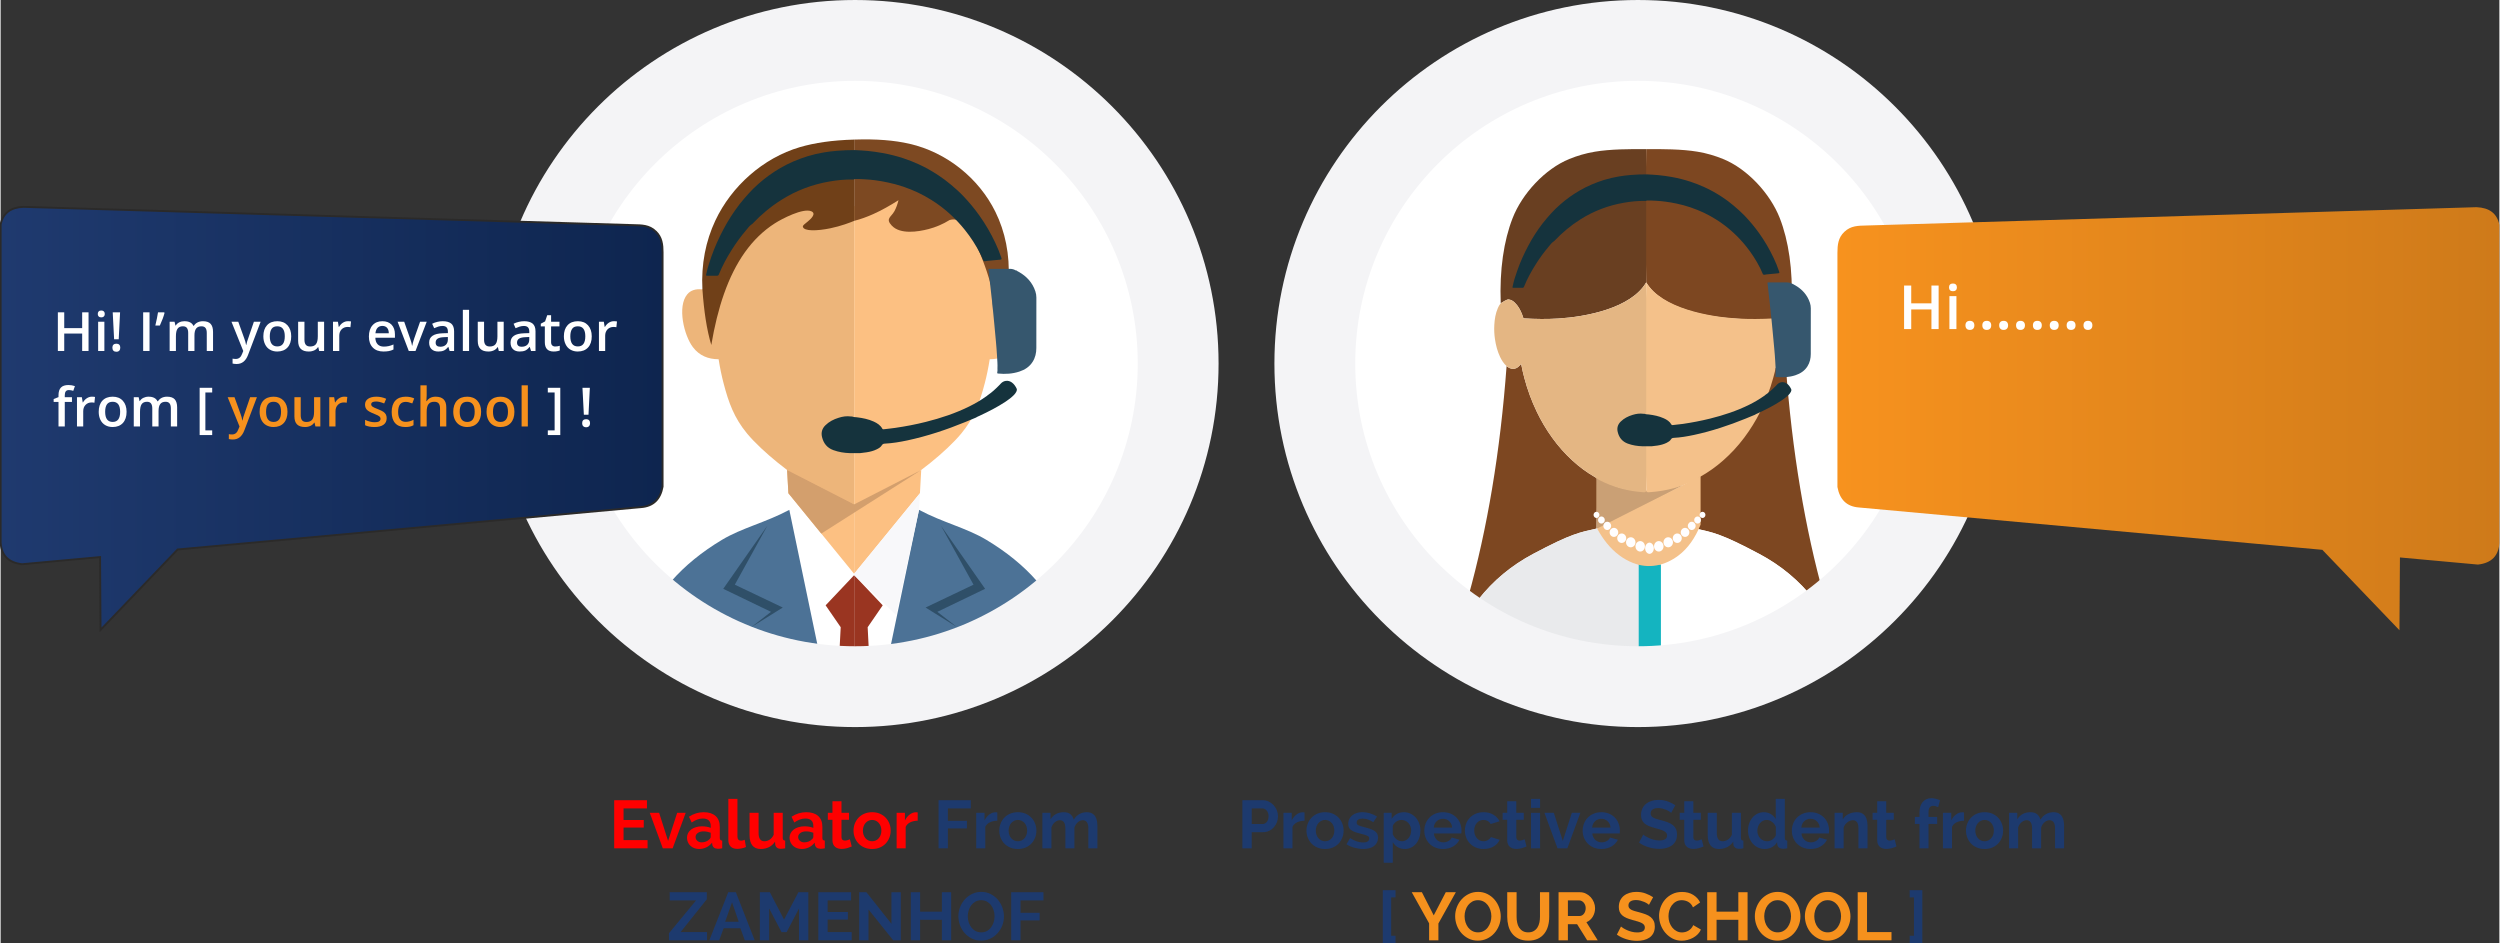 <?xml version="1.0" encoding="UTF-8"?>
<!DOCTYPE svg PUBLIC "-//W3C//DTD SVG 1.1//EN" "http://www.w3.org/Graphics/SVG/1.1/DTD/svg11.dtd">
<!-- Creator: CorelDRAW 2017 -->
<svg xmlns="http://www.w3.org/2000/svg" xml:space="preserve" width="737px" height="278px" version="1.1" style="shape-rendering:geometricPrecision; text-rendering:geometricPrecision; image-rendering:optimizeQuality; fill-rule:evenodd; clip-rule:evenodd"
viewBox="0 0 73700 27814"
 xmlns:xlink="http://www.w3.org/1999/xlink">
 <rect x="0" y="0" width="73700" height="27814" fill="#333333" stroke="none"/>
 <defs>
  <style type="text/css">
   <![CDATA[
    .str0 {stroke:#2B2A29;stroke-width:57;stroke-miterlimit:22.926}
    .fil9 {fill:none}
    .fil22 {fill:#14B4C0}
    .fil15 {fill:#15333D}
    .fil11 {fill:#2F4F68}
    .fil14 {fill:#36576E}
    .fil7 {fill:#4C7296}
    .fil25 {fill:#693F21}
    .fil13 {fill:#704018}
    .fil20 {fill:#7D4721}
    .fil6 {fill:#7D4922}
    .fil8 {fill:#9A3521}
    .fil19 {fill:#CAA075}
    .fil10 {fill:#D39F6D}
    .fil26 {fill:#E4B683}
    .fil21 {fill:#E9EAEC}
    .fil4 {fill:#EDB57A}
    .fil23 {fill:#F4C18A}
    .fil16 {fill:#F4F4F6}
    .fil12 {fill:#F8F8FA}
    .fil5 {fill:#FCC082}
    .fil24 {fill:#FFFEFF}
    .fil3 {fill:white}
    .fil1 {fill:#1D3A6E;fill-rule:nonzero}
    .fil2 {fill:#F6911D;fill-rule:nonzero}
    .fil0 {fill:red;fill-rule:nonzero}
    .fil18 {fill:white;fill-rule:nonzero}
    .fil17 {fill:url(#id0)}
    .fil27 {fill:url(#id1)}
   ]]>
  </style>
  <linearGradient id="id0" gradientUnits="userSpaceOnUse" x1="0" y1="12340" x2="19524" y2="12340">
   <stop offset="0" style="stop-opacity:1; stop-color:#1F3A6F"/>
   <stop offset="1" style="stop-opacity:1; stop-color:#0E254F"/>
  </linearGradient>
  <linearGradient id="id1" gradientUnits="userSpaceOnUse" x1="54176" y1="12350" x2="73700" y2="12350">
   <stop offset="0" style="stop-opacity:1; stop-color:#F7921E"/>
   <stop offset="1" style="stop-opacity:1; stop-color:#CE7A1A"/>
  </linearGradient>
 </defs>
 <g id="Layer_x0020_1">
  <g id="_1432956928912">
   <g>
    <polygon class="fil0" points="19081,24779 19081,25021 18097,25021 18097,23602 19063,23602 19063,23844 18373,23844 18373,24186 18969,24186 18969,24409 18373,24409 18373,24779 "/>
    <polygon class="fil0" points="19531,25021 19146,23974 19422,23974 19687,24803 19954,23974 20206,23974 19821,25021 "/>
    <path class="fil0" d="M20601 25041c-51,0 -98,-9 -142,-25 -44,-17 -82,-40 -114,-70 -32,-30 -57,-65 -74,-105 -18,-40 -27,-84 -27,-132 0,-49 11,-95 32,-137 22,-42 53,-77 92,-107 39,-29 86,-52 141,-68 54,-17 114,-25 179,-25 47,0 92,4 137,12 45,8 84,19 119,34l0 -60c0,-70 -20,-123 -59,-160 -39,-38 -98,-56 -175,-56 -56,0 -110,10 -163,30 -53,20 -108,49 -164,88l-82 -170c135,-89 280,-134 435,-134 150,0 267,37 350,111 83,74 125,181 125,321l0 325c0,28 5,48 16,60 11,12 29,19 56,20l0 228c-25,5 -49,9 -71,11 -22,2 -41,3 -57,3 -50,-2 -89,-13 -116,-35 -26,-22 -43,-52 -49,-89l-6 -58c-47,61 -103,108 -170,140 -66,32 -138,48 -213,48zm75 -196l0 0c46,0 88,-8 129,-24 41,-16 72,-37 95,-64 29,-23 44,-48 44,-76l0 -120c-32,-12 -67,-21 -104,-29 -37,-7 -73,-11 -108,-11 -69,0 -125,16 -169,47 -44,32 -66,71 -66,119 0,45 17,83 52,113 34,30 77,45 127,45z"/>
    <path class="fil0" d="M21464 23563l268 0 0 1110c0,81 36,122 109,122 15,0 32,-3 51,-8 19,-5 38,-11 55,-18l36 214c-36,17 -78,30 -126,40 -48,9 -91,14 -129,14 -84,0 -149,-22 -195,-67 -46,-45 -69,-108 -69,-191l0 -1216z"/>
    <path class="fil0" d="M22418 25041c-108,0 -190,-35 -246,-104 -56,-69 -83,-172 -83,-308l0 -655 267 0 0 597c0,161 58,242 173,242 54,0 104,-16 153,-47 48,-31 88,-79 119,-143l0 -649 267 0 0 739c0,28 5,48 16,60 11,12 29,19 56,20l0 228c-28,5 -53,9 -74,11 -21,2 -40,3 -56,3 -48,0 -85,-11 -113,-33 -27,-22 -44,-52 -50,-91l-6 -86c-48,72 -108,126 -181,162 -72,36 -153,54 -242,54z"/>
    <path class="fil0" d="M23627 25041c-51,0 -98,-9 -142,-25 -44,-17 -82,-40 -114,-70 -32,-30 -57,-65 -75,-105 -18,-40 -27,-84 -27,-132 0,-49 11,-95 33,-137 22,-42 53,-77 92,-107 39,-29 86,-52 141,-68 54,-17 114,-25 179,-25 47,0 92,4 137,12 44,8 84,19 119,34l0 -60c0,-70 -20,-123 -59,-160 -40,-38 -98,-56 -175,-56 -56,0 -110,10 -163,30 -54,20 -108,49 -164,88l-82 -170c135,-89 280,-134 435,-134 150,0 267,37 350,111 83,74 125,181 125,321l0 325c0,28 5,48 16,60 10,12 29,19 56,20l0 228c-26,5 -49,9 -71,11 -22,2 -41,3 -57,3 -51,-2 -89,-13 -116,-35 -26,-22 -43,-52 -50,-89l-6 -58c-46,61 -103,108 -169,140 -67,32 -138,48 -213,48zm75 -196l0 0c45,0 88,-8 129,-24 40,-16 72,-37 95,-64 29,-23 44,-48 44,-76l0 -120c-32,-12 -67,-21 -104,-29 -37,-7 -73,-11 -108,-11 -69,0 -126,16 -169,47 -44,32 -66,71 -66,119 0,45 17,83 52,113 34,30 77,45 127,45z"/>
    <path class="fil0" d="M25103 24967c-36,16 -81,32 -133,48 -53,16 -108,24 -165,24 -37,0 -72,-5 -104,-14 -33,-10 -62,-25 -86,-45 -25,-21 -44,-47 -59,-80 -15,-33 -22,-72 -22,-119l0 -601 -136 0 0 -206 136 0 0 -340 267 0 0 340 222 0 0 206 -222 0 0 511c0,37 10,64 30,79 20,15 44,23 72,23 28,0 55,-5 82,-14 26,-9 48,-17 64,-24l54 212z"/>
    <path class="fil0" d="M25705 25041c-85,0 -162,-15 -229,-44 -68,-29 -126,-69 -173,-119 -47,-50 -83,-108 -109,-173 -25,-65 -38,-134 -38,-206 0,-73 13,-142 38,-207 26,-66 62,-123 109,-173 47,-50 105,-90 173,-119 67,-29 144,-44 229,-44 85,0 161,15 228,44 67,29 125,69 172,119 47,50 83,107 109,173 25,65 37,134 37,207 0,72 -12,141 -37,206 -26,65 -62,123 -108,173 -47,50 -104,90 -172,119 -68,29 -144,44 -229,44zm-273 -542l0 0c0,47 7,89 21,127 14,38 33,71 57,99 25,28 54,50 87,65 33,15 69,23 108,23 38,0 74,-8 108,-23 33,-15 62,-37 86,-65 25,-28 44,-61 58,-100 14,-38 21,-81 21,-128 0,-45 -7,-87 -21,-125 -14,-39 -33,-72 -58,-100 -24,-28 -53,-50 -86,-65 -34,-16 -70,-23 -108,-23 -39,0 -75,8 -108,24 -33,16 -62,38 -87,66 -24,28 -43,61 -57,100 -14,38 -21,80 -21,125z"/>
    <path class="fil0" d="M27049 24206c-81,1 -153,17 -217,47 -64,30 -110,75 -138,135l0 633 -267 0 0 -1047 245 0 0 224c36,-72 83,-130 141,-174 58,-44 119,-66 182,-66 15,0 26,0 33,1 8,1 15,2 21,3l0 244z"/>
    <polygon class="fil1" points="27664,25021 27664,23602 28615,23602 28615,23844 27939,23844 27939,24210 28501,24210 28501,24434 27939,24434 27939,25021 "/>
    <path class="fil1" d="M29397 24206c-81,1 -154,17 -217,47 -64,30 -110,75 -138,135l0 633 -267 0 0 -1047 245 0 0 224c36,-72 83,-130 141,-174 58,-44 118,-66 182,-66 15,0 26,0 33,1 7,1 14,2 21,3l0 244z"/>
    <path class="fil1" d="M30003 25041c-85,0 -161,-15 -229,-44 -68,-29 -125,-69 -173,-119 -47,-50 -83,-108 -108,-173 -25,-65 -38,-134 -38,-206 0,-73 13,-142 38,-207 25,-66 61,-123 108,-173 48,-50 105,-90 173,-119 68,-29 144,-44 229,-44 85,0 162,15 229,44 67,29 124,69 171,119 48,50 84,107 109,173 25,65 38,134 38,207 0,72 -13,141 -38,206 -25,65 -61,123 -108,173 -46,50 -103,90 -171,119 -68,29 -145,44 -230,44zm-273 -542l0 0c0,47 7,89 21,127 14,38 33,71 58,99 25,28 53,50 87,65 33,15 69,23 107,23 39,0 75,-8 108,-23 33,-15 62,-37 87,-65 25,-28 44,-61 58,-100 14,-38 21,-81 21,-128 0,-45 -7,-87 -21,-125 -14,-39 -33,-72 -58,-100 -25,-28 -54,-50 -87,-65 -33,-16 -69,-23 -108,-23 -38,0 -74,8 -107,24 -34,16 -62,38 -87,66 -25,28 -44,61 -58,100 -14,38 -21,80 -21,125z"/>
    <path class="fil1" d="M32349 25021l-267 0 0 -587c0,-84 -15,-146 -44,-184 -29,-39 -69,-58 -120,-58 -52,0 -101,20 -147,61 -47,40 -80,93 -100,159l0 609 -267 0 0 -587c0,-84 -15,-146 -43,-184 -29,-39 -68,-58 -119,-58 -52,0 -101,20 -148,60 -48,40 -81,92 -101,157l0 612 -267 0 0 -1047 241 0 0 194c38,-68 91,-120 158,-157 68,-37 144,-55 231,-55 88,0 155,21 202,64 47,43 78,95 93,158 43,-72 96,-127 162,-165 65,-38 139,-57 223,-57 64,0 116,12 158,36 41,24 73,55 95,94 23,39 39,82 47,132 9,49 13,99 13,150l0 653z"/>
    <polygon class="fil1" points="19712,27526 20512,26557 19734,26557 19734,26316 20829,26316 20829,26523 20055,27492 20835,27492 20835,27734 19712,27734 "/>
    <path class="fil1" d="M20903 27734l558 -1418 224 0 556 1418 -291 0 -130 -354 -496 0 -130 354 -291 0zm670 -1121l0 0 -203 574 400 0 -197 -574z"/>
    <polygon class="fil1" points="23548,27734 23548,26795 23183,27494 23033,27494 22668,26795 22668,27734 22393,27734 22393,26316 22688,26316 23107,27123 23530,26316 23823,26316 23823,27734 "/>
    <polygon class="fil1" points="25102,27492 25102,27734 24118,27734 24118,26316 25084,26316 25084,26557 24393,26557 24393,26899 24990,26899 24990,27123 24393,27123 24393,27492 "/>
    <polygon class="fil1" points="25598,26825 25598,27734 25323,27734 25323,26316 25536,26316 26274,27247 26274,26318 26550,26318 26550,27734 26326,27734 "/>
    <polygon class="fil1" points="28036,26316 28036,27734 27762,27734 27762,27129 27120,27129 27120,27734 26845,27734 26845,26316 27120,26316 27120,26889 27762,26889 27762,26316 "/>
    <path class="fil1" d="M28919 27744c-100,0 -191,-20 -273,-61 -82,-41 -153,-95 -212,-162 -60,-67 -105,-144 -137,-231 -32,-86 -48,-175 -48,-265 0,-95 17,-185 51,-272 34,-86 81,-163 142,-230 60,-66 131,-119 214,-158 82,-40 172,-59 269,-59 100,0 191,21 274,63 82,41 152,96 211,164 58,68 104,146 136,232 31,87 47,175 47,264 0,94 -17,185 -50,270 -34,86 -81,162 -141,228 -60,66 -131,119 -213,158 -83,39 -173,59 -270,59zm-393 -719l0 0c0,61 9,120 27,178 18,57 44,107 78,151 34,44 75,80 125,106 49,27 105,40 167,40 64,0 120,-13 169,-41 48,-27 89,-63 122,-109 34,-45 59,-96 76,-152 18,-57 26,-115 26,-173 0,-61 -9,-121 -28,-178 -18,-57 -45,-108 -79,-152 -33,-44 -75,-79 -123,-105 -49,-26 -104,-39 -165,-39 -64,0 -120,14 -168,41 -49,28 -90,64 -124,108 -34,45 -60,95 -77,152 -17,57 -26,114 -26,173z"/>
    <polygon class="fil1" points="29807,27734 29807,26316 30758,26316 30758,26557 30082,26557 30082,26923 30645,26923 30645,27147 30082,27147 30082,27734 "/>
   </g>
   <g>
    <path class="fil1" d="M36625 25021l0 -1419 601 0c65,0 125,14 180,41 55,28 103,64 143,108 40,45 71,96 94,152 22,57 33,114 33,171 0,60 -10,118 -31,175 -22,56 -52,107 -90,150 -39,44 -85,80 -140,106 -54,27 -114,40 -179,40l-335 0 0 476 -276 0zm276 -717l0 0 319 0c50,0 92,-21 126,-62 34,-42 51,-97 51,-168 0,-36 -5,-68 -16,-97 -10,-29 -24,-53 -42,-73 -17,-20 -37,-35 -60,-45 -24,-10 -47,-15 -71,-15l-307 0 0 460z"/>
    <path class="fil1" d="M38458 24206c-81,1 -153,17 -217,47 -64,30 -110,75 -138,135l0 633 -267 0 0 -1047 245 0 0 224c36,-72 83,-130 141,-174 58,-44 119,-66 182,-66 15,0 26,0 33,1 8,1 15,2 21,3l0 244z"/>
    <path class="fil1" d="M39065 25041c-85,0 -162,-15 -230,-44 -67,-29 -125,-69 -172,-119 -47,-50 -84,-108 -109,-173 -25,-65 -38,-134 -38,-206 0,-73 13,-142 38,-207 25,-66 62,-123 109,-173 47,-50 105,-90 172,-119 68,-29 145,-44 230,-44 85,0 161,15 228,44 67,29 124,69 172,119 47,50 83,107 108,173 26,65 38,134 38,207 0,72 -12,141 -38,206 -25,65 -61,123 -107,173 -47,50 -104,90 -172,119 -68,29 -144,44 -229,44zm-274 -542l0 0c0,47 7,89 21,127 14,38 34,71 58,99 25,28 54,50 87,65 33,15 69,23 108,23 38,0 74,-8 107,-23 34,-15 63,-37 87,-65 25,-28 44,-61 58,-100 14,-38 21,-81 21,-128 0,-45 -7,-87 -21,-125 -14,-39 -33,-72 -58,-100 -24,-28 -53,-50 -87,-65 -33,-16 -69,-23 -107,-23 -39,0 -75,8 -108,24 -33,16 -62,38 -87,66 -24,28 -44,61 -58,100 -14,38 -21,80 -21,125z"/>
    <path class="fil1" d="M40194 25041c-43,0 -87,-4 -133,-10 -46,-7 -91,-16 -135,-28 -43,-12 -85,-27 -125,-44 -40,-17 -75,-37 -106,-58l108 -182c133,87 261,130 385,130 56,0 99,-10 131,-30 32,-20 48,-49 48,-86 0,-37 -19,-65 -57,-83 -37,-18 -101,-37 -190,-59 -68,-16 -126,-32 -174,-50 -47,-17 -86,-37 -115,-60 -30,-22 -51,-48 -64,-77 -13,-30 -20,-64 -20,-104 0,-54 11,-102 32,-144 21,-43 51,-79 89,-109 37,-30 82,-53 133,-69 51,-16 107,-24 167,-24 74,0 148,12 222,35 74,23 143,55 207,95l-110 166c-59,-38 -114,-65 -166,-81 -51,-17 -103,-25 -155,-25 -48,0 -88,9 -121,28 -32,18 -49,48 -49,90 0,36 16,62 47,78 31,16 87,34 167,54 74,18 138,37 190,55 53,19 96,40 130,64 34,24 58,52 74,83 15,32 23,69 23,113 0,51 -11,97 -31,138 -21,41 -50,76 -87,105 -37,29 -83,51 -137,66 -54,15 -113,23 -178,23z"/>
    <path class="fil1" d="M41418 25041c-81,0 -152,-19 -213,-55 -61,-37 -109,-86 -144,-149l0 609 -267 0 0 -1472 233 0 0 180c39,-61 89,-110 150,-145 61,-35 132,-53 211,-53 71,0 136,14 196,43 60,29 111,67 155,116 43,49 77,106 101,172 25,66 37,135 37,208 0,76 -11,148 -34,214 -22,67 -54,125 -94,174 -41,49 -90,88 -146,116 -57,28 -118,42 -185,42zm-87 -228l0 0c40,0 76,-9 110,-26 34,-17 63,-41 87,-70 24,-29 43,-63 56,-102 13,-38 20,-78 20,-120 0,-44 -7,-84 -22,-122 -15,-38 -35,-71 -61,-99 -26,-28 -56,-50 -92,-66 -35,-16 -73,-24 -114,-24 -26,0 -52,4 -78,13 -27,8 -51,21 -74,37 -23,16 -43,34 -61,56 -18,21 -31,44 -41,70l0 245c24,60 61,110 110,149 49,39 102,59 160,59z"/>
    <path class="fil1" d="M42541 25041c-83,0 -159,-15 -227,-43 -68,-29 -126,-68 -174,-117 -47,-49 -84,-107 -110,-172 -26,-65 -39,-134 -39,-206 0,-74 13,-144 38,-210 25,-66 62,-124 110,-174 47,-50 106,-90 174,-119 68,-29 145,-44 230,-44 85,0 162,15 229,44 67,29 124,69 171,118 47,49 83,106 108,172 25,65 37,133 37,203 0,18 0,34 -1,50 -1,16 -2,30 -5,40l-808 0c4,42 14,78 30,110 16,32 37,59 62,82 25,23 54,40 86,52 32,12 65,18 99,18 54,0 104,-13 151,-39 47,-26 79,-60 97,-103l229 64c-38,80 -100,146 -184,197 -85,51 -186,77 -303,77zm272 -632l0 0c-7,-78 -36,-141 -87,-188 -51,-47 -113,-71 -187,-71 -36,0 -69,6 -100,19 -32,12 -59,30 -83,53 -24,22 -44,50 -59,82 -15,32 -24,67 -27,105l543 0z"/>
    <path class="fil1" d="M43188 24497c0,-73 12,-142 38,-207 25,-66 61,-123 109,-172 48,-49 106,-89 174,-118 68,-29 144,-44 229,-44 115,0 212,25 292,74 81,49 141,114 181,194l-261 80c-23,-39 -53,-69 -90,-89 -37,-21 -79,-31 -124,-31 -38,0 -74,7 -108,23 -33,15 -62,36 -86,64 -25,27 -44,60 -58,99 -14,38 -21,81 -21,127 0,47 7,90 22,128 14,39 34,72 59,100 24,28 53,50 86,65 34,15 69,23 106,23 48,0 92,-12 133,-36 40,-24 69,-53 85,-88l261 80c-36,80 -95,145 -178,196 -82,50 -181,76 -297,76 -85,0 -161,-15 -229,-44 -68,-29 -126,-69 -174,-119 -48,-50 -85,-108 -110,-174 -26,-66 -39,-135 -39,-207z"/>
    <path class="fil1" d="M45005 24967c-36,16 -80,32 -133,48 -52,16 -107,24 -164,24 -38,0 -73,-5 -105,-14 -33,-10 -61,-25 -86,-45 -25,-21 -44,-47 -59,-80 -14,-33 -22,-72 -22,-119l0 -601 -135 0 0 -206 135 0 0 -340 268 0 0 340 221 0 0 206 -221 0 0 511c0,37 10,64 30,79 19,15 43,23 71,23 28,0 55,-5 82,-14 27,-9 48,-17 64,-24l54 212z"/>
    <path class="fil1" d="M45138 23828l0 -265 268 0 0 265 -268 0zm0 1193l0 0 0 -1047 268 0 0 1047 -268 0z"/>
    <polygon class="fil1" points="45920,25021 45535,23974 45811,23974 46076,24803 46343,23974 46594,23974 46210,25021 "/>
    <path class="fil1" d="M47213 25041c-84,0 -160,-15 -228,-43 -67,-29 -125,-68 -173,-117 -48,-49 -85,-107 -111,-172 -26,-65 -39,-134 -39,-206 0,-74 13,-144 38,-210 25,-66 62,-124 110,-174 48,-50 106,-90 174,-119 69,-29 146,-44 231,-44 85,0 161,15 228,44 67,29 125,69 172,118 47,49 83,106 107,172 25,65 37,133 37,203 0,18 0,34 -1,50 0,16 -2,30 -5,40l-807 0c4,42 14,78 29,110 16,32 37,59 62,82 26,23 54,40 86,52 32,12 65,18 100,18 53,0 103,-13 150,-39 48,-26 80,-60 97,-103l230 64c-39,80 -101,146 -185,197 -84,51 -185,77 -302,77zm271 -632l0 0c-7,-78 -35,-141 -87,-188 -51,-47 -113,-71 -186,-71 -36,0 -70,6 -101,19 -31,12 -59,30 -83,53 -24,22 -43,50 -59,82 -15,32 -24,67 -26,105l542 0z"/>
    <path class="fil1" d="M49273 23974c-9,-9 -26,-22 -51,-38 -24,-16 -54,-32 -89,-47 -36,-15 -74,-28 -115,-39 -41,-10 -83,-16 -126,-16 -75,0 -132,14 -169,42 -37,28 -56,67 -56,118 0,29 7,54 21,73 14,19 34,36 61,51 26,15 60,28 100,40 41,12 88,24 141,38 69,18 132,38 189,60 56,21 104,48 143,80 39,32 70,70 91,114 21,45 32,100 32,165 0,76 -14,141 -43,195 -29,54 -67,98 -115,131 -48,33 -103,58 -167,73 -64,15 -131,23 -200,23 -106,0 -211,-16 -315,-48 -104,-32 -197,-77 -279,-136l122 -238c12,12 33,28 64,47 32,20 69,39 111,58 43,19 90,36 142,49 52,13 105,20 159,20 152,0 228,-49 228,-146 0,-32 -9,-58 -26,-80 -18,-21 -42,-40 -74,-56 -32,-16 -71,-30 -116,-44 -45,-13 -95,-27 -151,-42 -68,-18 -127,-38 -177,-60 -50,-22 -91,-48 -125,-77 -33,-30 -58,-64 -74,-104 -17,-40 -25,-87 -25,-142 0,-72 13,-136 40,-192 26,-56 63,-102 110,-140 47,-37 102,-65 165,-85 62,-19 130,-28 201,-28 100,0 192,15 276,46 83,32 156,69 219,111l-122 224z"/>
    <path class="fil1" d="M50227 24967c-36,16 -80,32 -133,48 -52,16 -107,24 -164,24 -38,0 -73,-5 -105,-14 -33,-10 -61,-25 -86,-45 -25,-21 -44,-47 -59,-80 -14,-33 -22,-72 -22,-119l0 -601 -135 0 0 -206 135 0 0 -340 268 0 0 340 221 0 0 206 -221 0 0 511c0,37 10,64 29,79 20,15 44,23 72,23 28,0 55,-5 82,-14 27,-9 48,-17 64,-24l54 212z"/>
    <path class="fil1" d="M50680 25041c-108,0 -190,-35 -246,-104 -56,-69 -84,-172 -84,-308l0 -655 268 0 0 597c0,161 58,242 173,242 53,0 104,-16 153,-47 48,-31 88,-79 119,-143l0 -649 267 0 0 739c0,28 5,48 16,60 10,12 29,19 56,20l0 228c-28,5 -53,9 -74,11 -21,2 -40,3 -56,3 -48,0 -86,-11 -113,-33 -27,-22 -44,-52 -51,-91l-6 -86c-47,72 -108,126 -180,162 -73,36 -153,54 -242,54z"/>
    <path class="fil1" d="M52034 25041c-72,0 -138,-14 -199,-42 -60,-28 -112,-67 -156,-116 -44,-49 -78,-107 -103,-173 -24,-66 -37,-137 -37,-213 0,-76 12,-146 35,-211 23,-66 56,-123 97,-172 41,-49 90,-88 147,-116 58,-28 120,-42 188,-42 76,0 145,19 206,56 62,37 110,86 145,146l0 -595 267 0 0 1150c0,28 6,48 16,60 11,12 30,19 56,20l0 228c-50,9 -93,14 -128,14 -49,-2 -87,-13 -114,-34 -28,-21 -44,-51 -51,-90l-6 -72c-39,67 -91,117 -156,151 -65,34 -134,51 -207,51zm70 -228l0 0c25,0 51,-4 78,-13 26,-9 51,-21 73,-37 23,-16 44,-35 62,-56 19,-21 33,-44 42,-70l0 -249c-23,-59 -59,-108 -111,-146 -51,-39 -104,-58 -160,-58 -40,0 -77,8 -111,26 -34,17 -63,41 -87,71 -24,30 -42,64 -56,103 -13,38 -20,78 -20,119 0,44 8,85 22,122 15,38 35,70 61,98 26,28 57,50 92,66 35,16 73,24 115,24z"/>
    <path class="fil1" d="M53382 25041c-84,0 -159,-15 -227,-43 -68,-29 -126,-68 -174,-117 -48,-49 -84,-107 -110,-172 -26,-65 -39,-134 -39,-206 0,-74 12,-144 38,-210 25,-66 61,-124 109,-174 48,-50 106,-90 175,-119 68,-29 145,-44 230,-44 85,0 161,15 229,44 67,29 124,69 171,118 47,49 83,106 108,172 25,65 37,133 37,203 0,18 -1,34 -1,50 -1,16 -3,30 -5,40l-808 0c4,42 14,78 30,110 16,32 36,59 62,82 25,23 54,40 85,52 32,12 66,18 100,18 53,0 104,-13 151,-39 47,-26 79,-60 97,-103l229 64c-39,80 -100,146 -185,197 -84,51 -185,77 -302,77zm272 -632l0 0c-7,-78 -36,-141 -87,-188 -51,-47 -114,-71 -187,-71 -36,0 -69,6 -100,19 -32,12 -59,30 -83,53 -24,22 -44,50 -59,82 -15,32 -24,67 -27,105l543 0z"/>
    <path class="fil1" d="M55064 25021l-268 0 0 -587c0,-84 -14,-146 -43,-184 -30,-39 -70,-58 -122,-58 -27,0 -54,5 -82,16 -28,10 -54,25 -79,45 -24,19 -47,42 -67,69 -19,26 -34,56 -43,87l0 612 -268 0 0 -1047 242 0 0 194c38,-67 94,-119 167,-156 73,-37 156,-56 248,-56 65,0 118,12 159,36 41,24 73,55 96,94 22,39 38,82 47,132 8,49 13,99 13,150l0 653z"/>
    <path class="fil1" d="M55917 24967c-35,16 -80,32 -132,48 -53,16 -108,24 -165,24 -37,0 -72,-5 -104,-14 -33,-10 -62,-25 -86,-45 -25,-21 -44,-47 -59,-80 -15,-33 -22,-72 -22,-119l0 -601 -136 0 0 -206 136 0 0 -340 267 0 0 340 222 0 0 206 -222 0 0 511c0,37 10,64 30,79 20,15 44,23 72,23 28,0 55,-5 82,-14 26,-9 48,-17 64,-24l53 212z"/>
    <path class="fil1" d="M56596 25021l0 -719 -136 0 0 -206 136 0 0 -130c0,-130 31,-234 94,-310 64,-75 148,-113 255,-113 85,0 171,20 257,61l-54 202c-20,-10 -43,-19 -71,-27 -27,-7 -52,-11 -74,-11 -94,0 -140,63 -140,188l0 140 255 0 0 206 -255 0 0 719 -267 0z"/>
    <path class="fil1" d="M57910 24206c-81,1 -154,17 -217,47 -64,30 -110,75 -138,135l0 633 -267 0 0 -1047 245 0 0 224c36,-72 83,-130 141,-174 58,-44 118,-66 182,-66 15,0 26,0 33,1 7,1 14,2 21,3l0 244z"/>
    <path class="fil1" d="M58516 25041c-85,0 -161,-15 -229,-44 -68,-29 -125,-69 -172,-119 -48,-50 -84,-108 -109,-173 -25,-65 -38,-134 -38,-206 0,-73 13,-142 38,-207 25,-66 61,-123 109,-173 47,-50 104,-90 172,-119 68,-29 144,-44 229,-44 86,0 162,15 229,44 67,29 124,69 171,119 48,50 84,107 109,173 25,65 38,134 38,207 0,72 -13,141 -38,206 -25,65 -61,123 -108,173 -46,50 -103,90 -171,119 -68,29 -144,44 -230,44zm-273 -542l0 0c0,47 7,89 21,127 14,38 33,71 58,99 25,28 53,50 87,65 33,15 69,23 107,23 39,0 75,-8 108,-23 33,-15 62,-37 87,-65 24,-28 44,-61 58,-100 14,-38 21,-81 21,-128 0,-45 -7,-87 -21,-125 -14,-39 -34,-72 -58,-100 -25,-28 -54,-50 -87,-65 -33,-16 -69,-23 -108,-23 -38,0 -74,8 -107,24 -34,16 -62,38 -87,66 -25,28 -44,61 -58,100 -14,38 -21,80 -21,125z"/>
    <path class="fil1" d="M60862 25021l-267 0 0 -587c0,-84 -15,-146 -44,-184 -29,-39 -69,-58 -120,-58 -52,0 -101,20 -147,61 -47,40 -80,93 -100,159l0 609 -267 0 0 -587c0,-84 -15,-146 -43,-184 -29,-39 -68,-58 -119,-58 -52,0 -101,20 -148,60 -48,40 -81,92 -101,157l0 612 -267 0 0 -1047 241 0 0 194c38,-68 91,-120 158,-157 67,-37 144,-55 231,-55 88,0 155,21 202,64 47,43 78,95 93,158 43,-72 96,-127 162,-165 65,-38 139,-57 223,-57 64,0 116,12 158,36 41,24 73,55 95,94 23,39 38,82 47,132 9,49 13,99 13,150l0 653z"/>
    <polygon class="fil1" points="40767,27814 40767,26256 41142,26256 41142,26469 41014,26469 41014,27600 41142,27600 41142,27814 "/>
    <polygon class="fil2" points="41920,26316 42269,26999 42624,26316 42921,26316 42407,27238 42407,27734 42133,27734 42133,27234 41621,26316 "/>
    <path class="fil2" d="M43572 27744c-100,0 -191,-20 -274,-61 -82,-41 -153,-95 -212,-162 -59,-67 -105,-144 -137,-231 -32,-86 -48,-175 -48,-265 0,-95 17,-185 51,-272 34,-86 81,-163 142,-230 60,-66 132,-119 214,-158 83,-40 173,-59 270,-59 99,0 190,21 273,63 82,41 153,96 211,164 59,68 104,146 136,232 32,87 48,175 48,264 0,94 -17,185 -51,270 -34,86 -81,162 -141,228 -59,66 -131,119 -213,158 -83,39 -172,59 -269,59zm-393 -719l0 0c0,61 9,120 27,178 18,57 44,107 77,151 34,44 76,80 125,106 49,27 105,40 168,40 64,0 120,-13 168,-41 49,-27 90,-63 123,-109 33,-45 58,-96 76,-152 17,-57 26,-115 26,-173 0,-61 -10,-121 -28,-178 -19,-57 -45,-108 -79,-152 -34,-44 -75,-79 -124,-105 -48,-26 -103,-39 -164,-39 -64,0 -120,14 -169,41 -48,28 -90,64 -124,108 -33,45 -59,95 -76,152 -18,57 -26,114 -26,173z"/>
    <path class="fil2" d="M45056 27500c65,0 120,-13 164,-40 45,-26 81,-61 108,-104 27,-42 46,-91 58,-146 11,-56 17,-113 17,-171l0 -723 273 0 0 723c0,97 -12,188 -35,273 -23,86 -60,160 -110,224 -49,64 -114,115 -192,152 -79,37 -172,56 -281,56 -113,0 -209,-20 -289,-59 -79,-39 -143,-91 -192,-156 -49,-64 -85,-139 -107,-225 -22,-85 -33,-173 -33,-265l0 -723 276 0 0 723c0,60 5,117 17,173 11,55 30,104 57,146 28,43 63,77 107,103 44,26 98,39 162,39z"/>
    <path class="fil2" d="M45951 27734l0 -1418 627 0c65,0 125,13 180,41 55,27 103,63 143,107 40,45 71,96 93,152 23,57 34,114 34,171 0,92 -23,175 -68,251 -46,75 -109,129 -187,163l333 533 -311 0 -297 -475 -272 0 0 475 -275 0zm275 -717l0 0 346 0c25,0 48,-6 70,-18 22,-12 41,-28 57,-49 16,-21 29,-45 38,-73 9,-28 14,-58 14,-90 0,-33 -5,-64 -16,-92 -11,-28 -25,-52 -43,-73 -18,-20 -38,-36 -62,-48 -23,-11 -46,-17 -70,-17l-334 0 0 460z"/>
    <path class="fil2" d="M48618 26687c-9,-9 -26,-22 -51,-38 -24,-16 -54,-31 -90,-47 -35,-15 -73,-28 -114,-39 -41,-10 -83,-16 -126,-16 -76,0 -132,14 -169,42 -38,28 -56,68 -56,118 0,29 7,54 21,73 14,19 34,36 60,51 27,15 61,28 101,40 41,12 88,25 141,38 69,19 132,39 188,60 57,21 105,48 144,80 39,32 69,70 91,115 21,44 32,99 32,164 0,76 -15,141 -43,195 -29,54 -67,98 -115,131 -48,33 -104,58 -168,73 -63,15 -130,23 -199,23 -106,0 -211,-16 -315,-48 -104,-32 -197,-77 -279,-136l121 -238c12,12 34,28 65,47 31,20 68,39 111,58 42,20 90,36 141,49 52,14 105,20 160,20 152,0 227,-48 227,-146 0,-32 -8,-58 -26,-80 -17,-21 -41,-40 -73,-55 -32,-16 -71,-31 -116,-44 -45,-14 -96,-28 -152,-42 -67,-19 -126,-39 -176,-61 -50,-22 -92,-48 -125,-77 -33,-30 -58,-64 -75,-104 -16,-40 -25,-87 -25,-142 0,-72 14,-136 40,-192 27,-56 64,-102 111,-140 47,-37 102,-65 165,-84 62,-20 129,-29 201,-29 100,0 192,15 275,47 84,31 157,68 220,110l-122 224z"/>
    <path class="fil2" d="M48915 27015c0,-87 16,-172 46,-257 31,-85 75,-160 133,-227 58,-66 128,-120 212,-161 84,-42 180,-62 287,-62 127,0 236,28 329,86 92,57 160,131 204,223l-211 146c-16,-40 -37,-73 -62,-101 -26,-27 -53,-49 -83,-65 -30,-16 -61,-27 -93,-35 -32,-7 -62,-11 -92,-11 -65,0 -122,14 -171,42 -49,28 -90,65 -123,109 -32,45 -57,95 -74,152 -16,57 -24,113 -24,169 0,62 9,123 28,181 20,57 47,108 82,152 35,44 78,80 127,106 49,27 103,40 161,40 31,0 62,-4 94,-12 32,-8 63,-20 93,-38 30,-17 57,-39 83,-67 25,-27 46,-60 62,-99l225 130c-21,54 -52,100 -93,141 -40,41 -87,75 -138,103 -52,28 -107,49 -164,64 -57,15 -114,22 -170,22 -98,0 -188,-21 -270,-64 -82,-43 -152,-98 -211,-167 -59,-68 -105,-146 -138,-234 -32,-87 -49,-176 -49,-266z"/>
    <polygon class="fil2" points="51526,26316 51526,27734 51253,27734 51253,27129 50611,27129 50611,27734 50335,27734 50335,26316 50611,26316 50611,26889 51253,26889 51253,26316 "/>
    <path class="fil2" d="M52410 27744c-100,0 -191,-20 -273,-61 -83,-41 -154,-95 -213,-162 -59,-67 -104,-144 -136,-231 -32,-86 -48,-175 -48,-265 0,-95 17,-185 51,-272 33,-86 81,-163 141,-230 61,-66 132,-119 215,-158 82,-40 172,-59 269,-59 100,0 191,21 273,63 83,41 153,96 212,164 58,68 103,146 135,232 32,87 48,175 48,264 0,94 -17,185 -51,270 -34,86 -81,162 -140,228 -60,66 -131,119 -214,158 -82,39 -172,59 -269,59zm-393 -719l0 0c0,61 9,120 27,178 18,57 44,107 78,151 34,44 75,80 124,106 50,27 105,40 168,40 64,0 120,-13 168,-41 49,-27 90,-63 123,-109 33,-45 59,-96 76,-152 17,-57 26,-115 26,-173 0,-61 -9,-121 -28,-178 -19,-57 -45,-108 -79,-152 -34,-44 -75,-79 -124,-105 -48,-26 -103,-39 -164,-39 -64,0 -120,14 -169,41 -48,28 -89,64 -123,108 -34,45 -60,95 -77,152 -17,57 -26,114 -26,173z"/>
    <path class="fil2" d="M53886 27744c-100,0 -191,-20 -273,-61 -83,-41 -154,-95 -213,-162 -59,-67 -104,-144 -136,-231 -32,-86 -48,-175 -48,-265 0,-95 17,-185 51,-272 34,-86 81,-163 141,-230 61,-66 132,-119 215,-158 82,-40 172,-59 269,-59 100,0 191,21 273,63 83,41 153,96 212,164 58,68 103,146 135,232 32,87 48,175 48,264 0,94 -17,185 -51,270 -34,86 -80,162 -140,228 -60,66 -131,119 -214,158 -82,39 -172,59 -269,59zm-393 -719l0 0c0,61 9,120 27,178 18,57 44,107 78,151 34,44 75,80 124,106 50,27 105,40 168,40 64,0 120,-13 168,-41 49,-27 90,-63 123,-109 33,-45 59,-96 76,-152 17,-57 26,-115 26,-173 0,-61 -9,-121 -28,-178 -19,-57 -45,-108 -79,-152 -34,-44 -75,-79 -124,-105 -48,-26 -103,-39 -164,-39 -64,0 -120,14 -169,41 -48,28 -89,64 -123,108 -34,45 -60,95 -77,152 -17,57 -26,114 -26,173z"/>
    <polygon class="fil2" points="54774,27734 54774,26316 55049,26316 55049,27492 55771,27492 55771,27734 "/>
    <polygon class="fil1" points="56307,27814 56307,27600 56433,27600 56433,26469 56307,26469 56307,26256 56680,26256 56680,27814 "/>
   </g>
   <circle class="fil3 str0" cx="25201" cy="10723" r="8532"/>
   <circle class="fil3 str0" cx="48292" cy="10723" r="8532"/>
   <g>
    <path class="fil4" d="M24389 5877c262,69 524,137 786,206 0,2931 0,5862 0,8793 -418,-111 -825,-281 -1221,-507 -604,-344 -1487,-1041 -1936,-1580 -381,-459 -546,-914 -694,-1482 -58,-221 -107,-457 -147,-711 -310,-1 -569,-107 -758,-356 -260,-341 -470,-1196 -167,-1559 98,-117 245,-168 447,-145 615,-702 1230,-1404 1845,-2106 615,-185 1230,-369 1845,-553z"/>
    <path class="fil5" d="M25952 5559c-262,68 -515,455 -777,524 0,2931 0,5862 0,8793 418,-111 825,-281 1221,-507 604,-344 1488,-1041 1936,-1580 381,-459 546,-914 694,-1482 58,-221 107,-457 147,-711 310,-1 569,-107 759,-356 259,-341 469,-1196 166,-1559 -98,-117 -245,-168 -447,-145 -615,-702 -584,-1807 -1199,-2509 -614,-184 -1885,-284 -2500,-468z"/>
    <path class="fil6" d="M25175 6514c0,-656 0,-1742 0,-2397 666,-23 1192,23 1628,123 1102,251 2053,1022 2539,2011 285,579 428,1255 387,2005 -25,336 -57,624 -96,875 -48,310 -106,564 -171,780 -54,-654 -169,-1290 -374,-1899 -119,-355 -510,-1449 -903,-1531 -64,-13 -129,-11 -196,9 -200,124 -407,211 -622,267 -313,81 -833,163 -1082,-102 -196,-209 -22,-247 76,-424 49,-89 90,-198 121,-326 -244,155 -492,296 -746,410 -183,82 -369,150 -561,199z"/>
    <path class="fil7" d="M20540 19249c-249,-706 -499,-1411 -749,-2116 392,-447 886,-851 1484,-1210 587,-352 1280,-508 1987,-885l921 4417 -3643 -206z"/>
    <path class="fil7" d="M29810 19249c249,-706 499,-1411 749,-2116 -392,-447 -886,-851 -1484,-1210 -587,-352 -1280,-508 -1987,-885l-921 4417 3643 -206z"/>
    <polygon class="fil8" points="25175,19342 25175,16964 24333,17854 24778,18500 24745,19127 "/>
    <polygon class="fil8" points="25175,19342 25175,16964 26017,17854 25573,18500 25605,19127 "/>
    <polygon class="fil5" points="23235,14548 25175,16926 25175,14876 23197,13862 "/>
    <polygon class="fil9" points="27115,14548 25175,16926 25175,14876 27153,13862 "/>
    <polygon class="fil5" points="27115,14548 25175,16926 25175,14876 27153,13862 "/>
    <polygon class="fil10" points="25175,14876 27153,13862 24205,15738 23235,14548 23197,13862 "/>
    <polygon class="fil11" points="21655,17245 22619,15499 21313,17367 22722,18046 22137,18500 23069,17919 "/>
    <polygon class="fil11" points="28695,17245 27731,15499 29037,17367 27628,18046 28213,18500 27281,17919 "/>
    <polygon class="fil9" points="25175,16964 23940,18139 23262,15038 23235,14548 25175,16919 "/>
    <polygon class="fil12" points="25175,16964 26410,18139 27088,15038 27115,14548 25175,16919 "/>
    <polygon class="fil9" points="24778,18500 24745,19127 24183,19455 23940,18139 25175,16964 24333,17854 "/>
    <polygon class="fil9" points="25573,18500 25605,19127 26167,19455 26410,18139 25175,16964 26017,17854 "/>
    <path class="fil13" d="M25175 6514c0,-656 0,-1742 0,-2397 -655,18 -1171,97 -1601,223 -1082,319 -2017,1149 -2495,2168 -280,596 -420,1281 -380,2028 24,335 56,621 94,870 47,307 105,557 168,769 183,-1085 488,-2030 994,-2739 244,-341 534,-628 880,-849 207,-133 832,-459 1075,-356 166,71 -28,239 -98,298 -95,79 -156,117 -150,156 24,142 423,128 807,49 311,-63 609,-177 706,-220z"/>
    <g>
     <path class="fil14" d="M29401 10870c7,-126 -7,-250 -13,-375 -6,-134 -19,-268 -30,-402 -17,-186 -35,-372 -52,-558 -12,-126 -24,-252 -37,-379 -7,-65 -15,-129 -23,-194 0,-67 -11,-133 -19,-200 -10,-79 -17,-159 -26,-238 -10,-88 -20,-177 -30,-265 -9,-80 -18,-159 -25,-239 -2,-20 -6,-40 -10,-60 -4,-18 4,-29 24,-29 15,0 30,-1 44,-1 187,0 374,2 560,0 54,-1 103,9 151,32 16,7 31,23 52,15 16,22 42,30 65,43 233,132 403,318 488,576 19,59 29,119 29,181 -1,496 0,991 -1,1487 0,145 -30,282 -108,406 -93,148 -231,237 -393,290 -205,67 -414,79 -627,58 -21,-2 -31,-9 -25,-31 9,-39 8,-78 6,-117z"/>
     <path class="fil15" d="M28764 12318c-103,43 -207,86 -310,129 -554,227 -1121,416 -1707,542 -221,47 -444,85 -670,96 -37,2 -64,12 -86,48 -33,56 -89,89 -147,118 -96,48 -199,74 -305,90 -62,10 -126,16 -189,24 -100,0 -201,2 -302,0 -167,-5 -330,-31 -488,-89 -185,-67 -290,-202 -334,-389 -31,-132 4,-249 100,-343 110,-109 245,-177 391,-222 118,-38 240,-56 364,-38 11,2 22,1 34,1 45,20 95,17 142,23 170,21 336,54 493,125 103,47 198,107 255,210 10,18 23,20 42,18 113,-14 226,-24 339,-41 303,-44 604,-101 901,-176 445,-112 879,-255 1291,-460 172,-86 339,-183 496,-296 13,-9 29,-16 38,-31 124,-82 231,-183 335,-288 18,-17 34,-35 50,-53 87,-97 222,-112 328,-36 64,46 107,110 141,179 15,32 7,63 -7,92 -19,41 -49,75 -80,107 -72,72 -153,132 -237,188 -244,162 -504,293 -768,417 -37,18 -76,30 -110,55z"/>
     <path class="fil15" d="M22139 6627c-59,42 -100,101 -145,155 -155,182 -296,375 -424,577 -148,234 -281,475 -384,733 -11,27 -24,41 -57,41 -95,-2 -190,-1 -286,-1 -39,-1 -40,-2 -32,-42 36,-180 94,-353 154,-525 97,-275 216,-541 353,-799 138,-261 297,-509 477,-743 87,-112 181,-218 276,-324 90,-102 190,-196 292,-286 196,-173 408,-325 635,-457 254,-148 524,-261 804,-348 159,-49 320,-86 484,-113 126,-21 253,-37 382,-47 175,-14 350,-22 525,-21 125,8 250,11 374,24 148,15 295,35 442,62 209,37 415,89 617,155 153,50 301,110 448,176 201,91 393,200 577,321 131,86 257,180 377,281 124,105 247,212 359,330 173,181 333,373 478,577 182,255 339,524 472,807 68,143 128,290 179,441 15,46 9,54 -40,59 -124,12 -248,23 -373,35 -24,2 -47,10 -71,11 -29,1 -44,-9 -55,-36 -24,-60 -50,-120 -80,-179 -130,-257 -286,-498 -468,-723 -126,-156 -262,-302 -409,-438 -176,-161 -365,-307 -569,-433 -126,-78 -254,-151 -388,-214 -290,-136 -590,-239 -904,-303 -121,-25 -242,-47 -363,-63 -98,-12 -196,-22 -295,-27 -103,-6 -205,-12 -308,-9 -21,17 -46,14 -70,14 -226,-4 -451,19 -674,58 -509,87 -984,267 -1421,543 -315,198 -598,434 -853,705 -11,11 -24,18 -36,26l0 0z"/>
    </g>
   </g>
   <path class="fil16" d="M25201 19061c-4605,0 -8339,-3733 -8339,-8338 0,-4605 3734,-8339 8339,-8339 4605,0 8338,3734 8338,8339 0,4605 -3733,8338 -8338,8338zm0 2384c-5922,0 -10723,-4800 -10723,-10722 0,-5922 4801,-10723 10723,-10723 5922,0 10722,4801 10722,10723 0,5922 -4800,10722 -10722,10722z"/>
   <path class="fil17 str0" d="M19321 6828c-196,-186 -408,-181 -655,-188 -5997,-180 -11995,-360 -17992,-539 -191,7 -337,53 -446,133 -120,89 -194,220 -228,386 0,3130 0,6260 0,9390 13,188 71,328 165,428 110,118 269,181 467,204 767,-71 1534,-141 2301,-211 5,716 10,1432 14,2148 758,-791 1516,-1582 2274,-2372 4557,-417 9114,-833 13671,-1250 177,-14 321,-71 429,-177 100,-98 169,-239 203,-426 0,-2304 0,-4607 0,-6911 0,-230 -23,-444 -203,-615z"/>
   <g>
    <polygon class="fil18" points="2593,10352 2405,10352 2405,9838 1876,9838 1876,10352 1688,10352 1688,9212 1876,9212 1876,9678 2405,9678 2405,9212 2593,9212 "/>
    <path class="fil18" d="M2865 9261c0,-33 9,-58 27,-76 18,-18 44,-27 77,-27 33,0 58,9 76,27 18,18 27,43 27,76 0,31 -9,55 -27,73 -18,18 -43,27 -76,27 -33,0 -59,-9 -77,-27 -18,-18 -27,-42 -27,-73zm195 1091l0 0 -184 0 0 -863 184 0 0 863z"/>
    <path class="fil18" d="M3296 10255c0,-39 11,-68 31,-88 20,-20 49,-30 87,-30 37,0 66,10 86,31 20,21 29,50 29,87 0,37 -10,66 -30,88 -20,21 -48,32 -85,32 -37,0 -66,-10 -87,-31 -20,-21 -31,-51 -31,-89zm187 -249l0 0 -136 0 -41 -794 217 0 -40 794z"/>
    <polygon class="fil18" points="4204,10352 4204,9212 4392,9212 4392,10352 "/>
    <path class="fil18" d="M4823 9212l12 17c-28,108 -74,233 -139,373l-133 0c36,-150 62,-280 79,-390l181 0z"/>
    <path class="fil18" d="M5717 10352l-185 0 0 -532c0,-66 -13,-115 -38,-148 -25,-32 -64,-48 -118,-48 -71,0 -123,23 -156,69 -34,46 -50,122 -50,229l0 430 -185 0 0 -863 145 0 26 113 9 0c24,-41 59,-72 105,-95 46,-22 96,-33 151,-33 133,0 222,45 265,135l13 0c25,-42 62,-75 108,-99 47,-24 100,-36 160,-36 104,0 179,26 227,78 47,52 71,131 71,238l0 562 -185 0 0 -532c0,-66 -12,-115 -38,-148 -25,-32 -65,-48 -118,-48 -72,0 -124,22 -157,66 -34,45 -50,113 -50,205l0 457z"/>
    <path class="fil18" d="M6808 9489l201 0 176 490c27,69 45,135 54,196l6 0c5,-28 13,-63 26,-104 12,-41 79,-235 199,-582l199 0 -371 978c-67,180 -180,269 -337,269 -41,0 -81,-4 -120,-13l0 -145c28,6 60,9 95,9 89,0 152,-51 188,-154l32 -81 -348 -863z"/>
    <path class="fil18" d="M8571 9919c0,141 -36,251 -109,330 -73,79 -174,119 -304,119 -81,0 -152,-18 -215,-55 -62,-36 -110,-88 -143,-157 -34,-68 -51,-147 -51,-237 0,-140 37,-249 109,-327 72,-79 174,-118 305,-118 126,0 225,40 298,120 74,81 110,189 110,325zm-632 0l0 0c0,200 74,299 223,299 146,0 219,-99 219,-299 0,-197 -73,-295 -221,-295 -77,0 -134,25 -168,76 -35,51 -53,124 -53,219z"/>
    <path class="fil18" d="M9395 10352l-26 -113 -9 0c-26,40 -62,72 -109,95 -48,22 -102,34 -163,34 -105,0 -183,-26 -235,-78 -52,-52 -78,-131 -78,-237l0 -564 186 0 0 532c0,67 14,116 41,149 27,33 70,50 128,50 77,0 134,-23 171,-69 36,-46 54,-124 54,-232l0 -430 186 0 0 863 -146 0z"/>
    <path class="fil18" d="M10244 9474c37,0 67,2 91,7l-18 171c-26,-6 -53,-9 -81,-9 -74,0 -134,24 -180,72 -45,48 -68,110 -68,186l0 451 -185 0 0 -863 145 0 24 152 10 0c28,-51 66,-92 112,-122 46,-30 96,-45 150,-45z"/>
    <path class="fil18" d="M11293 10368c-135,0 -241,-39 -317,-118 -76,-78 -114,-186 -114,-323 0,-141 35,-252 106,-332 71,-81 168,-121 291,-121 115,0 205,34 272,103 66,70 99,165 99,286l0 99 -578 0c3,84 25,148 68,193 43,45 104,68 182,68 51,0 99,-5 143,-15 44,-9 92,-25 142,-48l0 149c-45,22 -90,37 -136,46 -46,8 -99,13 -158,13zm-34 -755l0 0c-58,0 -105,18 -141,55 -35,37 -56,91 -63,162l394 0c-1,-72 -18,-126 -52,-162 -33,-37 -79,-55 -138,-55z"/>
    <path class="fil18" d="M12038 10352l-330 -863 195 0 176 502c31,84 49,153 55,204l7 0c4,-37 23,-105 55,-204l176 -502 196 0 -331 863 -199 0z"/>
    <path class="fil18" d="M13243 10352l-37 -120 -6 0c-42,53 -84,88 -126,107 -43,19 -97,29 -163,29 -86,0 -152,-23 -200,-69 -48,-45 -72,-110 -72,-194 0,-89 33,-156 100,-201 66,-46 167,-70 303,-74l150 -5 0 -46c0,-55 -13,-97 -39,-124 -25,-27 -66,-41 -120,-41 -44,0 -87,7 -128,20 -41,13 -80,28 -118,46l-59 -131c47,-25 98,-43 154,-56 56,-13 109,-19 159,-19 110,0 194,24 250,71 56,48 84,124 84,226l0 581 -132 0zm-274 -125l0 0c67,0 120,-18 161,-55 40,-37 61,-90 61,-157l0 -75 -112 5c-87,3 -150,18 -189,43 -40,26 -59,65 -59,119 0,38 11,68 34,89 23,21 58,31 104,31z"/>
    <polygon class="fil18" points="13817,10352 13633,10352 13633,9138 13817,9138 "/>
    <path class="fil18" d="M14693 10352l-26 -113 -9 0c-26,40 -63,72 -110,95 -47,22 -101,34 -162,34 -105,0 -184,-26 -235,-78 -52,-52 -78,-131 -78,-237l0 -564 186 0 0 532c0,67 14,116 41,149 27,33 70,50 128,50 77,0 134,-23 170,-69 37,-46 55,-124 55,-232l0 -430 185 0 0 863 -145 0z"/>
    <path class="fil18" d="M15644 10352l-37 -120 -6 0c-42,53 -84,88 -126,107 -43,19 -97,29 -164,29 -85,0 -152,-23 -199,-69 -48,-45 -72,-110 -72,-194 0,-89 33,-156 99,-201 67,-46 168,-70 304,-74l150 -5 0 -46c0,-55 -13,-97 -39,-124 -26,-27 -66,-41 -120,-41 -45,0 -87,7 -128,20 -41,13 -80,28 -118,46l-59 -131c47,-25 98,-43 154,-56 56,-13 109,-19 159,-19 110,0 193,24 250,71 56,48 84,124 84,226l0 581 -132 0zm-275 -125l0 0c67,0 121,-18 162,-55 40,-37 61,-90 61,-157l0 -75 -112 5c-87,3 -150,18 -189,43 -40,26 -60,65 -60,119 0,38 12,68 35,89 23,21 57,31 103,31z"/>
    <path class="fil18" d="M16357 10220c45,0 90,-7 135,-21l0 138c-21,9 -47,16 -79,22 -32,6 -66,9 -100,9 -175,0 -262,-92 -262,-275l0 -465 -119 0 0 -81 127 -67 63 -183 114 0 0 192 247 0 0 139 -247 0 0 462c0,44 11,77 33,98 22,21 52,32 88,32z"/>
    <path class="fil18" d="M17435 9919c0,141 -36,251 -109,330 -73,79 -174,119 -304,119 -81,0 -152,-18 -215,-55 -62,-36 -110,-88 -143,-157 -34,-68 -51,-147 -51,-237 0,-140 37,-249 109,-327 72,-79 174,-118 305,-118 126,0 225,40 298,120 73,81 110,189 110,325zm-632 0l0 0c0,200 74,299 222,299 147,0 220,-99 220,-299 0,-197 -74,-295 -221,-295 -78,0 -134,25 -168,76 -35,51 -53,124 -53,219z"/>
    <path class="fil18" d="M18087 9474c37,0 68,2 92,7l-18 171c-26,-6 -53,-9 -81,-9 -74,0 -134,24 -180,72 -46,48 -69,110 -69,186l0 451 -184 0 0 -863 144 0 25 152 9 0c29,-51 67,-92 113,-122 46,-30 96,-45 149,-45z"/>
    <path class="fil18" d="M2104 11855l-212 0 0 724 -185 0 0 -724 -143 0 0 -86 143 -56 0 -56c0,-102 24,-178 72,-227 48,-49 122,-74 221,-74 65,0 129,11 191,32l-48 139c-46,-14 -89,-22 -131,-22 -41,0 -72,13 -91,39 -19,26 -29,64 -29,116l0 56 212 0 0 139z"/>
    <path class="fil18" d="M2692 11700c37,0 68,3 92,8l-18 171c-26,-6 -54,-9 -82,-9 -74,0 -133,24 -179,72 -46,47 -69,110 -69,186l0 451 -184 0 0 -863 144 0 25 152 9 0c29,-51 66,-92 113,-122 46,-30 96,-46 149,-46z"/>
    <path class="fil18" d="M3715 12146c0,141 -37,251 -109,330 -73,79 -174,119 -304,119 -81,0 -153,-19 -215,-55 -62,-36 -110,-89 -144,-157 -33,-68 -50,-147 -50,-237 0,-140 36,-249 108,-328 73,-78 174,-118 306,-118 125,0 225,41 298,121 73,80 110,189 110,325zm-632 0l0 0c0,199 74,299 222,299 147,0 220,-100 220,-299 0,-197 -74,-296 -222,-296 -77,0 -133,26 -168,77 -35,51 -52,124 -52,219z"/>
    <path class="fil18" d="M4658 12579l-185 0 0 -532c0,-66 -13,-115 -38,-148 -25,-32 -64,-49 -117,-49 -72,0 -124,23 -157,69 -33,46 -50,123 -50,230l0 430 -184 0 0 -863 144 0 26 113 9 0c24,-41 59,-73 105,-95 46,-22 96,-34 151,-34 134,0 222,46 265,136l13 0c26,-42 62,-76 108,-100 47,-24 100,-36 160,-36 104,0 180,26 227,78 47,52 71,132 71,238l0 563 -185 0 0 -532c0,-66 -12,-115 -38,-148 -25,-32 -64,-49 -118,-49 -71,0 -124,22 -157,67 -33,44 -50,113 -50,205l0 457z"/>
    <polygon class="fil18" points="6240,12832 5870,12832 5870,11438 6240,11438 6240,11576 6039,11576 6039,12694 6240,12694 "/>
    <path class="fil2" d="M6697 11716l201 0 177 489c26,70 44,136 53,197l6 0c5,-29 14,-63 26,-104 13,-41 79,-235 199,-582l200 0 -371 978c-68,179 -180,269 -338,269 -41,0 -80,-4 -119,-13l0 -145c28,6 59,9 95,9 89,0 151,-51 187,-154l33 -81 -349 -863z"/>
    <path class="fil2" d="M8461 12146c0,141 -37,251 -109,330 -73,79 -174,119 -304,119 -81,0 -153,-19 -215,-55 -63,-36 -110,-89 -144,-157 -33,-68 -50,-147 -50,-237 0,-140 36,-249 108,-328 72,-78 174,-118 306,-118 125,0 224,41 298,121 73,80 110,189 110,325zm-632 0l0 0c0,199 74,299 222,299 146,0 220,-100 220,-299 0,-197 -74,-296 -222,-296 -77,0 -133,26 -168,77 -35,51 -52,124 -52,219z"/>
    <path class="fil2" d="M9285 12579l-26 -113 -10 0c-25,40 -62,71 -109,94 -47,23 -101,35 -162,35 -105,0 -184,-26 -236,-78 -51,-52 -77,-131 -77,-237l0 -564 186 0 0 532c0,66 13,116 40,149 28,33 70,49 128,49 78,0 135,-23 171,-69 36,-46 55,-123 55,-231l0 -430 185 0 0 863 -145 0z"/>
    <path class="fil2" d="M10133 11700c37,0 68,3 92,8l-18 171c-26,-6 -54,-9 -82,-9 -74,0 -133,24 -179,72 -46,47 -69,110 -69,186l0 451 -184 0 0 -863 144 0 25 152 9 0c29,-51 66,-92 113,-122 46,-30 96,-46 149,-46z"/>
    <path class="fil2" d="M11386 12333c0,85 -30,149 -92,194 -62,45 -150,68 -265,68 -116,0 -209,-18 -279,-53l0 -158c102,47 197,70 285,70 113,0 170,-34 170,-102 0,-22 -6,-40 -19,-55 -12,-14 -33,-29 -62,-45 -28,-15 -68,-33 -120,-53 -100,-38 -167,-77 -203,-115 -35,-39 -53,-89 -53,-150 0,-74 30,-131 90,-172 60,-41 142,-62 245,-62 102,0 198,21 289,62l-59 138c-94,-38 -173,-58 -237,-58 -97,0 -146,28 -146,83 0,27 13,50 39,69 25,19 80,44 166,77 71,28 123,53 156,76 32,23 56,49 72,79 16,30 23,66 23,107z"/>
    <path class="fil2" d="M11936 12595c-132,0 -231,-38 -300,-115 -68,-76 -102,-185 -102,-328 0,-145 36,-256 107,-335 72,-78 175,-117 310,-117 91,0 174,17 247,51l-56 148c-78,-31 -142,-46 -193,-46 -150,0 -225,99 -225,298 0,96 19,169 56,218 37,48 92,73 164,73 83,0 160,-21 234,-61l0 160c-33,19 -69,33 -106,41 -37,8 -83,13 -136,13z"/>
    <path class="fil2" d="M13145 12579l-185 0 0 -531c0,-66 -13,-116 -40,-149 -27,-32 -70,-49 -129,-49 -77,0 -134,23 -170,69 -37,46 -55,124 -55,232l0 428 -184 0 0 -1214 184 0 0 308c0,50 -3,102 -9,159l11 0c26,-42 60,-74 105,-97 45,-23 97,-35 157,-35 210,0 315,106 315,316l0 563z"/>
    <path class="fil2" d="M14172 12146c0,141 -37,251 -109,330 -73,79 -174,119 -304,119 -81,0 -153,-19 -215,-55 -62,-36 -110,-89 -144,-157 -33,-68 -50,-147 -50,-237 0,-140 36,-249 108,-328 73,-78 174,-118 306,-118 125,0 225,41 298,121 73,80 110,189 110,325zm-632 0l0 0c0,199 74,299 222,299 147,0 220,-100 220,-299 0,-197 -74,-296 -221,-296 -78,0 -134,26 -169,77 -35,51 -52,124 -52,219z"/>
    <path class="fil2" d="M15154 12146c0,141 -37,251 -109,330 -73,79 -174,119 -304,119 -81,0 -153,-19 -215,-55 -63,-36 -110,-89 -144,-157 -33,-68 -50,-147 -50,-237 0,-140 36,-249 108,-328 72,-78 174,-118 306,-118 125,0 224,41 298,121 73,80 110,189 110,325zm-632 0l0 0c0,199 74,299 222,299 146,0 220,-100 220,-299 0,-197 -74,-296 -222,-296 -77,0 -133,26 -168,77 -35,51 -52,124 -52,219z"/>
    <polygon class="fil2" points="15550,12579 15366,12579 15366,11365 15550,11365 "/>
    <polygon class="fil18" points="16139,12694 16340,12694 16340,11576 16139,11576 16139,11438 16507,11438 16507,12832 16139,12832 "/>
    <path class="fil18" d="M17152 12482c0,-39 10,-68 30,-88 21,-20 50,-30 88,-30 37,0 65,10 85,31 20,21 30,50 30,87 0,37 -10,66 -30,87 -20,22 -49,33 -85,33 -38,0 -66,-11 -87,-32 -21,-20 -31,-50 -31,-88zm187 -249l0 0 -137 0 -41 -795 218 0 -40 795z"/>
   </g>
   <g>
    <path class="fil19" d="M47181 15614l2460 -1308c-339,69 -831,171 -1171,160 -678,-21 -807,-89 -1362,-378 -5,-3 -11,-6 -17,-9 -49,-24 -50,-24 -50,31 0,469 24,1013 23,1482 27,0 64,-2 81,4 10,4 20,9 36,18z"/>
    <path class="fil20" d="M44418 10797c-92,1248 -233,2456 -428,3618 -185,1107 -419,2174 -705,3197l264 117c11,-14 21,-28 32,-41 443,-566 986,-1013 1619,-1350 1142,-608 1374,-634 1864,-746 0,-480 0,-960 1,-1440 0,-41 -11,-64 -47,-84 -235,-135 -451,-296 -652,-479 -225,-205 -424,-431 -602,-677 -174,-241 -325,-496 -453,-763 -155,-322 -278,-655 -369,-1001 -33,-127 -65,-255 -88,-384 -2,-8 -6,-15 -10,-28 -17,18 -32,34 -46,50 -116,128 -261,116 -380,11z"/>
    <path class="fil20" d="M52654 10797c91,1248 232,2456 427,3618 185,1107 419,2174 705,3197l-264 117c-10,-14 -21,-28 -32,-41 -443,-566 -985,-1013 -1619,-1350 -1142,-608 -1374,-634 -1864,-746 0,-480 0,-960 -1,-1440 0,-41 11,-64 48,-84 235,-135 451,-296 651,-479 225,-205 424,-431 602,-677 174,-241 325,-496 454,-763 155,-322 277,-655 368,-1001 34,-127 65,-255 89,-384 1,-8 5,-15 10,-28 17,18 31,34 46,50 116,128 261,116 380,11z"/>
    <path class="fil21" d="M42734 19272c196,-574 472,-1106 847,-1584 443,-566 986,-1013 1619,-1350 1142,-608 1374,-634 1864,-746 205,-47 333,347 675,707 84,88 475,253 796,410l0 3524c-84,12 -176,17 -275,15 -2,16 -1,33 -14,46 -61,0 -123,0 -185,0 -322,0 -5792,345 -5327,-1022z"/>
    <path class="fil3" d="M54337 19272c-196,-574 -472,-1106 -847,-1584 -444,-566 -986,-1013 -1619,-1350 -1142,-608 -1375,-634 -1865,-746 -204,-47 -332,347 -675,707 -84,88 -474,253 -796,410l0 3524c85,12 177,17 276,15 2,16 1,33 13,46 62,0 125,8 186,0 2919,-411 3449,264 5327,-1022z"/>
    <polygon class="fil22" points="48315,16617 48970,16647 48970,19742 48315,19742 "/>
    <path class="fil23" d="M49488 14376l-2400 1212c178,327 390,591 644,782 127,97 265,175 414,234 467,184 942,82 1341,-219 278,-209 493,-516 653,-910l0 -1437 -652 338z"/>
    <path class="fil24" d="M47069 15095c48,0 87,41 87,91 0,51 -39,92 -87,92 -47,0 -86,-41 -86,-92 0,-50 39,-91 86,-91zm3127 0c-47,0 -86,41 -86,91 0,51 39,92 86,92 48,0 87,-41 87,-92 0,-50 -39,-91 -87,-91zm-145 138c-55,0 -100,47 -100,105 0,58 45,105 100,105 55,0 100,-47 100,-105 0,-58 -45,-105 -100,-105zm-172 156c-64,0 -115,55 -115,121 0,67 51,122 115,122 64,0 115,-55 115,-122 0,-66 -51,-121 -115,-121zm-197 180c-70,0 -127,60 -127,133 0,74 57,134 127,134 70,0 127,-60 127,-134 0,-73 -57,-133 -127,-133zm-229 166c-73,0 -133,62 -133,139 0,77 60,140 133,140 73,0 132,-63 132,-140 0,-77 -59,-139 -132,-139zm-268 111c-77,0 -139,67 -139,149 0,81 62,148 139,148 77,0 140,-67 140,-148 0,-82 -63,-149 -140,-149zm-278 113c-77,0 -140,70 -140,155 0,85 63,154 140,154 77,0 140,-69 140,-154 0,-85 -63,-155 -140,-155zm-274 45c72,4 128,77 128,166 0,90 -56,162 -128,167l0 0 0 0c-72,-5 -129,-77 -129,-167 0,-89 57,-162 129,-166l0 0 0 0zm-274 -45c77,0 139,70 139,155 0,85 -62,154 -139,154 -77,0 -140,-69 -140,-154 0,-85 63,-155 140,-155zm-279 -113c78,0 140,67 140,149 0,81 -62,148 -140,148 -77,0 -139,-67 -139,-148 0,-82 62,-149 139,-149zm-267 -111c73,0 133,62 133,139 0,77 -60,140 -133,140 -73,0 -132,-63 -132,-140 0,-77 59,-139 132,-139zm-229 -166c70,0 127,60 127,133 0,74 -57,134 -127,134 -70,0 -127,-60 -127,-134 0,-73 57,-133 127,-133zm-197 -180c63,0 115,55 115,121 0,67 -52,122 -115,122 -64,0 -115,-55 -115,-122 0,-66 51,-121 115,-121zm-172 -156c55,0 100,47 100,105 0,58 -45,105 -100,105 -55,0 -100,-47 -100,-105 0,-58 45,-105 100,-105z"/>
    <path class="fil25" d="M44916 9390c-12,-40 -26,-79 -41,-118 -51,-130 -116,-252 -219,-349 -50,-48 -107,-83 -179,-90 -56,-6 -185,85 -232,112 -37,-989 90,-1845 352,-2514 280,-718 952,-1449 1672,-1742 235,-95 476,-168 750,-214 459,-78 1049,-80 1517,-76 68,1339 67,2649 0,3929 -445,768 -1786,1017 -2589,1067 -323,20 -667,18 -1031,-5z"/>
    <path class="fil20" d="M52350 9431c12,-39 -65,-136 -50,-175 51,-130 12,-236 115,-333 51,-48 108,-83 180,-90 55,-6 185,85 231,112 37,-989 -90,-1845 -351,-2514 -281,-718 -952,-1449 -1673,-1742 -234,-95 -475,-168 -749,-214 -460,-78 -1050,-80 -1517,-76 0,1310 0,2619 0,3929 444,768 1785,1017 2589,1067 322,20 860,60 1225,36z"/>
    <path class="fil26" d="M48536 8406c-1,13 0,27 0,40 156,2000 131,3990 -1,5973 0,8 1,17 1,25l0 2 0 6c0,16 -2,33 -10,48 -28,28 -64,19 -97,16 -449,-31 -874,-148 -1274,-356 -6,-3 -11,-6 -17,-9l-120 -83c-235,-135 -451,-296 -652,-479 -225,-205 -424,-431 -602,-677 -174,-241 -325,-496 -453,-763 -155,-322 -278,-655 -369,-1001 -33,-127 -65,-255 -88,-384 -2,-8 -6,-15 -10,-28 -17,18 -32,34 -46,50 -116,128 -261,116 -380,11 -84,-75 -143,-169 -191,-269 -80,-167 -125,-345 -152,-528 -20,-136 -27,-275 -19,-413 9,-173 36,-343 106,-503 22,-50 48,-98 83,-139 47,-28 176,-118 232,-112 72,7 129,42 179,90 103,97 168,219 219,349 15,39 29,78 41,118 364,23 708,25 1031,5 803,-50 2144,-299 2589,-1067l0 78z"/>
    <path class="fil23" d="M48536 14419c0,8 0,17 0,25l0 2 0 6c0,16 2,33 10,48 29,28 67,19 101,16 468,-31 911,-148 1328,-356 6,-3 12,-6 18,-9l125 -83c245,-135 470,-296 679,-479 235,-205 443,-431 628,-677 181,-241 339,-496 473,-763 161,-322 289,-655 384,-1001 35,-127 68,-255 92,-384 2,-8 6,-15 11,-28 17,18 33,34 48,50 121,128 272,116 396,11 88,-75 148,-169 199,-269 83,-167 130,-345 158,-528 21,-136 29,-275 20,-413 -10,-173 -37,-343 -111,-503 -22,-50 -49,-98 -86,-139 -49,-28 -184,-118 -242,-112 -75,7 -134,42 -187,90 -107,97 -174,219 -227,349 -16,39 -31,78 -44,118 -379,23 -738,25 -1074,5 -838,-50 -2236,-299 -2699,-1067 0,2030 0,4060 0,6091z"/>
    <path class="fil14" d="M52352 10986c6,-113 -6,-226 -11,-339 -6,-121 -17,-242 -28,-363 -15,-168 -31,-336 -47,-504 -11,-114 -22,-228 -33,-342 -6,-59 -14,-118 -21,-176 0,-61 -10,-121 -18,-181 -8,-71 -15,-143 -22,-215 -9,-80 -19,-160 -28,-240 -8,-71 -16,-143 -23,-215 -1,-19 -4,-37 -8,-55 -4,-16 3,-26 21,-26 13,0 27,0 40,0 169,0 338,1 507,-1 49,-1 93,9 137,29 14,6 27,21 46,14 15,20 39,27 59,38 211,120 365,288 442,521 17,53 26,107 26,164 -1,448 0,896 -1,1343 0,131 -27,255 -98,367 -84,134 -209,214 -356,263 -184,60 -374,71 -566,52 -19,-2 -28,-8 -23,-28 8,-35 7,-71 5,-106z"/>
    <path class="fil15" d="M51739 12235c-92,38 -184,76 -276,114 -494,201 -999,368 -1521,480 -197,42 -396,76 -597,86 -34,2 -58,11 -77,42 -30,50 -80,79 -131,105 -86,42 -178,66 -272,80 -56,9 -112,14 -168,21 -90,0 -180,2 -270,0 -148,-4 -294,-27 -434,-78 -165,-61 -259,-180 -298,-346 -28,-117 3,-220 89,-304 98,-97 218,-157 348,-197 106,-33 214,-49 325,-33 10,1 20,0 30,0 40,18 84,15 127,20 151,19 299,49 439,112 92,41 176,94 227,186 10,16 21,17 38,15 100,-12 202,-21 302,-35 270,-40 538,-91 803,-157 397,-99 784,-226 1151,-408 153,-76 301,-162 441,-262 12,-8 27,-14 35,-28 110,-72 206,-162 299,-255 15,-15 29,-31 44,-47 77,-86 197,-99 292,-32 57,41 95,97 125,159 14,28 7,55 -5,81 -17,37 -44,67 -72,96 -64,63 -136,116 -211,166 -217,144 -449,260 -684,370 -33,16 -69,27 -99,49z"/>
    <path class="fil15" d="M45795 7130c-53,37 -90,91 -131,139 -140,165 -267,339 -382,521 -134,212 -255,430 -348,662 -10,25 -21,38 -50,37 -87,-1 -173,0 -259,-1 -36,0 -36,-1 -29,-37 32,-162 84,-319 139,-474 87,-249 195,-489 319,-722 124,-236 268,-460 431,-671 78,-101 163,-197 248,-292 82,-93 172,-177 264,-258 177,-157 369,-294 574,-413 230,-134 473,-236 726,-315 143,-44 289,-77 437,-102 114,-19 229,-33 345,-43 158,-12 316,-20 474,-18 113,7 226,10 338,22 134,13 267,31 399,55 189,34 375,81 557,141 138,45 272,99 405,159 182,82 355,180 521,289 118,78 232,162 340,254 112,95 223,192 325,298 156,163 300,337 432,521 164,230 305,473 426,729 61,129 116,262 161,398 14,41 8,49 -36,53 -112,11 -224,21 -336,32 -22,2 -43,9 -65,10 -26,1 -39,-8 -49,-32 -23,-55 -46,-109 -73,-162 -117,-233 -258,-450 -422,-653 -114,-141 -237,-273 -370,-395 -159,-146 -330,-278 -514,-392 -113,-70 -229,-136 -350,-193 -262,-122 -533,-216 -817,-274 -108,-22 -218,-42 -327,-56 -89,-12 -177,-20 -267,-25 -92,-5 -185,-10 -278,-8 -18,16 -41,13 -63,12 -205,-3 -408,18 -609,53 -459,79 -888,241 -1283,490 -284,179 -540,393 -771,637 -9,10 -21,17 -32,24l0 0z"/>
   </g>
   <path class="fil16" d="M48292 19061c-4605,0 -8338,-3733 -8338,-8338 0,-4605 3733,-8339 8338,-8339 4605,0 8339,3734 8339,8339 0,4605 -3734,8338 -8339,8338zm0 2384c-5922,0 -10722,-4800 -10722,-10722 0,-5922 4800,-10723 10722,-10723 5922,0 10723,4801 10723,10723 0,5922 -4801,10722 -10723,10722z"/>
   <path class="fil27" d="M54379 6839c196,-186 408,-181 655,-188 5997,-180 11995,-360 17992,-540 191,8 337,54 446,134 120,89 194,220 228,386 0,3130 0,6260 0,9390 -13,188 -71,327 -165,428 -110,117 -269,181 -467,203 -767,-70 -1534,-140 -2301,-210 -5,716 -10,1431 -14,2147 -758,-790 -1516,-1581 -2274,-2372 -4557,-416 -9114,-833 -13671,-1249 -177,-14 -321,-71 -429,-177 -100,-99 -169,-239 -203,-427 0,-2303 0,-4607 0,-6910 0,-231 23,-445 203,-615z"/>
   <g>
    <polygon class="fil18" points="57161,9706 56949,9706 56949,9127 56353,9127 56353,9706 56142,9706 56142,8422 56353,8422 56353,8947 56949,8947 56949,8422 57161,8422 "/>
    <path class="fil18" d="M57467 8477c0,-37 10,-65 30,-85 20,-20 49,-30 87,-30 37,0 65,10 85,30 21,20 31,48 31,85 0,35 -10,63 -31,83 -20,20 -48,30 -85,30 -38,0 -67,-10 -87,-30 -20,-20 -30,-48 -30,-83zm219 1229l0 0 -207 0 0 -972 207 0 0 972z"/>
    <path class="fil18" d="M57952 9596c0,-43 12,-75 34,-98 22,-23 55,-35 97,-35 43,0 76,12 98,36 23,24 34,56 34,97 0,42 -12,75 -34,99 -23,24 -55,36 -98,36 -42,0 -75,-12 -97,-36 -22,-24 -34,-57 -34,-99z"/>
    <path class="fil18" d="M58450 9596c0,-43 11,-75 33,-98 23,-23 55,-35 97,-35 44,0 76,12 99,36 22,24 33,56 33,97 0,42 -11,75 -34,99 -23,24 -55,36 -98,36 -42,0 -74,-12 -97,-36 -22,-24 -33,-57 -33,-99z"/>
    <path class="fil18" d="M58947 9596c0,-43 11,-75 34,-98 22,-23 54,-35 97,-35 43,0 76,12 98,36 22,24 34,56 34,97 0,42 -12,75 -35,99 -22,24 -55,36 -97,36 -43,0 -75,-12 -97,-36 -23,-24 -34,-57 -34,-99z"/>
    <path class="fil18" d="M59445 9596c0,-43 11,-75 33,-98 22,-23 55,-35 97,-35 43,0 76,12 98,36 23,24 34,56 34,97 0,42 -12,75 -34,99 -23,24 -55,36 -98,36 -42,0 -75,-12 -97,-36 -22,-24 -33,-57 -33,-99z"/>
    <path class="fil18" d="M59942 9596c0,-43 11,-75 33,-98 23,-23 55,-35 98,-35 43,0 75,12 98,36 22,24 33,56 33,97 0,42 -11,75 -34,99 -23,24 -55,36 -97,36 -43,0 -75,-12 -98,-36 -22,-24 -33,-57 -33,-99z"/>
    <path class="fil18" d="M60439 9596c0,-43 11,-75 34,-98 22,-23 54,-35 97,-35 43,0 76,12 98,36 22,24 34,56 34,97 0,42 -12,75 -34,99 -23,24 -56,36 -98,36 -43,0 -75,-12 -97,-36 -23,-24 -34,-57 -34,-99z"/>
    <path class="fil18" d="M60937 9596c0,-43 11,-75 33,-98 22,-23 55,-35 97,-35 43,0 76,12 98,36 23,24 34,56 34,97 0,42 -11,75 -34,99 -23,24 -55,36 -98,36 -42,0 -75,-12 -97,-36 -22,-24 -33,-57 -33,-99z"/>
    <path class="fil18" d="M61434 9596c0,-43 11,-75 33,-98 23,-23 55,-35 98,-35 43,0 75,12 98,36 22,24 33,56 33,97 0,42 -11,75 -34,99 -22,24 -55,36 -97,36 -43,0 -75,-12 -98,-36 -22,-24 -33,-57 -33,-99z"/>
   </g>
  </g>
 </g>
</svg>
